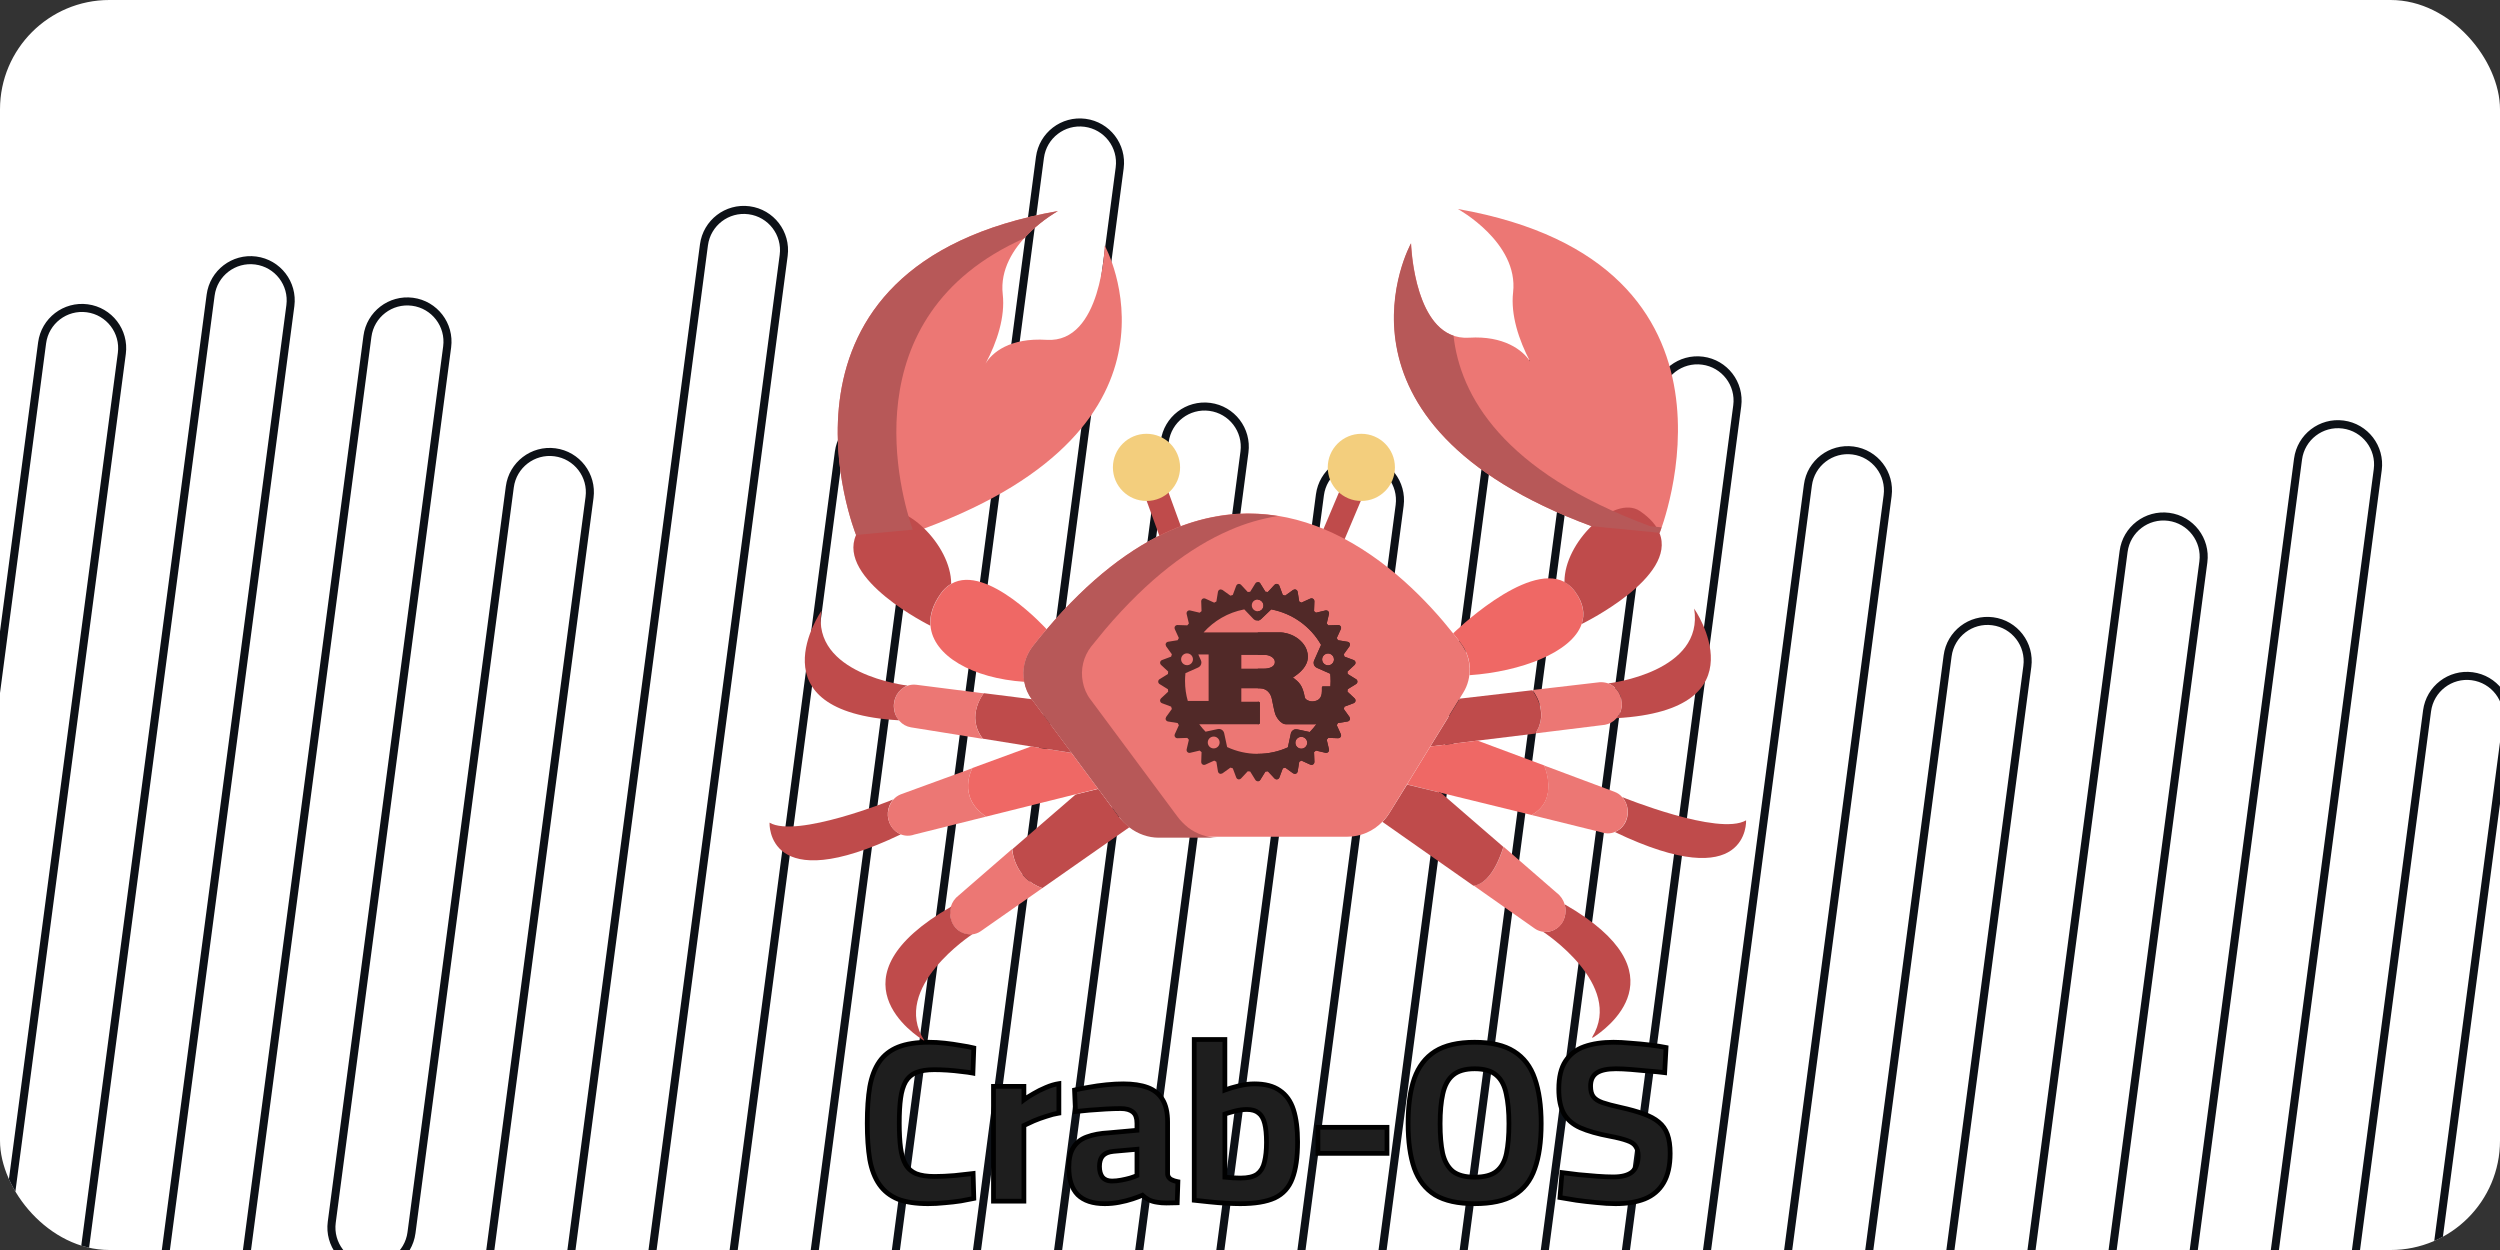 <svg width="1280" height="640" viewBox="0 0 1280 640" fill="none" xmlns="http://www.w3.org/2000/svg">
<rect x="0" y="0" width="1280" height="640" fill="#333333" stroke="none"/>
<g clip-path="url(#clip0_1_2)">
<rect width="1280" height="640" rx="56" fill="white"/>
<path d="M-172.366 386.414L-139.544 137.456C-138.058 126.183 -127.715 118.25 -116.443 119.736V119.736C-105.17 121.222 -97.237 131.565 -98.723 142.838L-131.544 391.796L-166.278 655.259C-167.764 666.531 -159.83 676.874 -148.558 678.36V678.36C-137.285 679.847 -126.942 671.913 -125.456 660.64L-90.722 397.178L-55.989 133.715C-54.502 122.442 -44.16 114.509 -32.887 115.995V115.995C-21.614 117.481 -13.681 127.824 -15.167 139.097L-49.901 402.559L-80.537 634.941C-82.023 646.214 -74.089 656.557 -62.817 658.043V658.043C-51.544 659.529 -41.201 651.596 -39.715 640.323L-9.079 407.941L21.557 175.559C23.044 164.287 33.386 156.353 44.659 157.839V157.839C55.932 159.326 63.865 169.669 62.379 180.941L31.743 413.323L-3.537 680.93C-5.023 692.202 2.91 702.545 14.183 704.032V704.032C25.456 705.518 35.799 697.584 37.285 686.312L72.565 418.705L107.845 151.098C109.331 139.825 119.674 131.892 130.947 133.378V133.378C142.219 134.864 150.153 145.207 148.667 156.479L113.387 424.086L79.472 681.333C77.986 692.606 85.92 702.949 97.192 704.435V704.435C108.465 705.921 118.808 697.987 120.294 686.715L154.208 429.468L188.123 172.222C189.609 160.949 199.952 153.015 211.224 154.502V154.502C222.497 155.988 230.43 166.331 228.944 177.603L195.03 434.85L169.857 625.79C168.371 637.063 176.305 647.406 187.577 648.892V648.892C198.85 650.378 209.193 642.445 210.679 631.172L235.852 440.232L261.025 249.291C262.511 238.019 272.854 230.085 284.126 231.571V231.571C295.399 233.057 303.332 243.4 301.846 254.673L276.674 445.613L233.745 771.238C232.259 782.511 240.192 792.854 251.465 794.34V794.34C262.737 795.826 273.08 787.893 274.567 776.62L317.495 450.995L360.424 125.37C361.91 114.098 372.253 106.164 383.526 107.65V107.65C394.799 109.136 402.732 119.479 401.246 130.752L358.317 456.377L327.954 686.687C326.468 697.959 334.402 708.302 345.674 709.788V709.788C356.947 711.274 367.29 703.341 368.776 692.068L399.139 461.759L429.502 231.449C430.988 220.176 441.331 212.243 452.604 213.729V213.729C463.876 215.215 471.81 225.558 470.324 236.831L439.961 467.14L388.29 859.072C386.804 870.344 394.738 880.687 406.01 882.173V882.173C417.283 883.659 427.626 875.726 429.112 864.453L480.783 472.522L532.453 80.591C533.939 69.318 544.282 61.385 555.555 62.871V62.871C566.827 64.357 574.761 74.7 573.275 85.973L521.604 477.904L487.69 735.15C486.204 746.423 494.138 756.766 505.41 758.252V758.252C516.683 759.738 527.026 751.805 528.512 740.532L562.426 483.286L596.34 226.039C597.826 214.766 608.169 206.833 619.442 208.319V208.319C630.715 209.805 638.648 220.148 637.162 231.421L603.248 488.667L571.519 729.337C570.033 740.61 577.966 750.953 589.239 752.439V752.439C600.512 753.925 610.855 745.992 612.341 734.719L644.07 494.049L675.798 253.379C677.285 242.107 687.628 234.173 698.9 235.659V235.659C710.173 237.145 718.106 247.488 716.62 258.761L684.891 499.431L645.241 800.191C643.754 811.464 651.688 821.807 662.961 823.293V823.293C674.233 824.779 684.576 816.845 686.062 805.573L725.713 504.813L765.364 204.053C766.85 192.78 777.193 184.846 788.466 186.333V186.333C799.738 187.819 807.672 198.162 806.186 209.434L766.535 510.194L725.245 823.387C723.759 834.66 731.693 845.003 742.965 846.489V846.489C754.238 847.975 764.581 840.041 766.067 828.769L807.357 515.576L848.647 202.384C850.133 191.111 860.476 183.178 871.748 184.664V184.664C883.021 186.15 890.954 196.493 889.468 207.765L848.178 520.958L811.533 798.925C810.046 810.198 817.98 820.541 829.253 822.027V822.027C840.525 823.513 850.868 815.58 852.354 804.307L889 526.34L925.646 248.372C927.132 237.1 937.475 229.166 948.748 230.652V230.652C960.021 232.138 967.954 242.482 966.468 253.754L929.822 531.721L903.284 733.022C901.797 744.295 909.731 754.638 921.004 756.124V756.124C932.276 757.61 942.619 749.677 944.105 738.404L970.644 537.103L997.182 335.803C998.668 324.53 1009.01 316.596 1020.28 318.083V318.083C1031.56 319.569 1039.49 329.912 1038 341.184L1011.47 542.485L976.459 808.02C974.973 819.292 982.906 829.635 994.179 831.122V831.122C1005.45 832.608 1015.79 824.674 1017.28 813.402L1052.29 547.867L1087.29 282.332C1088.78 271.059 1099.12 263.126 1110.4 264.612V264.612C1121.67 266.098 1129.6 276.441 1128.12 287.714L1093.11 553.248L1050.45 876.801C1048.97 888.074 1056.9 898.417 1068.17 899.903V899.903C1079.45 901.389 1089.79 893.456 1091.28 882.183L1133.93 558.63L1176.59 235.077C1178.07 223.805 1188.42 215.871 1199.69 217.357V217.357C1210.96 218.843 1218.89 229.186 1217.41 240.459L1174.75 564.012L1147.67 769.457C1146.18 780.729 1154.12 791.072 1165.39 792.559V792.559C1176.66 794.045 1187 786.111 1188.49 774.838L1215.57 569.394L1242.66 363.949C1244.15 352.676 1254.49 344.743 1265.76 346.229V346.229C1277.03 347.715 1284.97 358.058 1283.48 369.331L1256.4 574.775L1204.45 968.779C1202.97 980.051 1210.9 990.394 1222.17 991.88V991.88C1233.45 993.367 1243.79 985.433 1245.27 974.16L1297.22 580.157L1349.16 186.154C1350.65 174.881 1360.99 166.948 1372.26 168.434V168.434C1383.54 169.92 1391.47 180.263 1389.98 191.536L1338.04 585.539L1309.59 801.344C1308.1 812.617 1316.04 822.96 1327.31 824.446V824.446C1338.58 825.932 1348.92 817.998 1350.41 806.726L1378.86 590.921L1407.31 375.116C1408.8 363.843 1419.14 355.909 1430.41 357.396V357.396C1441.69 358.882 1449.62 369.225 1448.13 380.497L1419.68 596.302L1370.74 967.513C1369.26 978.786 1377.19 989.129 1388.46 990.615V990.615C1399.74 992.101 1410.08 984.167 1411.57 972.895L1460.51 601.684" stroke="#0D1117" stroke-width="4.118"/>
<path d="M475.177 616.288C468.933 616.288 463.781 615.507 459.723 613.946C455.742 612.307 452.581 609.81 450.239 606.453C447.898 603.097 446.259 598.843 445.322 593.692C444.464 588.463 444.034 582.257 444.034 575.077C444.034 567.818 444.464 561.613 445.322 556.461C446.259 551.232 447.898 546.939 450.239 543.583C452.581 540.227 455.781 537.729 459.84 536.09C463.976 534.451 469.245 533.631 475.645 533.631C478.221 533.631 480.914 533.788 483.723 534.1C486.533 534.412 489.226 534.802 491.802 535.271C494.455 535.661 496.719 536.09 498.592 536.558L498.124 549.437C496.563 549.125 494.612 548.851 492.27 548.617C489.929 548.305 487.548 548.071 485.128 547.915C482.709 547.759 480.445 547.681 478.338 547.681C474.591 547.681 471.547 548.149 469.206 549.086C466.864 550.022 465.03 551.583 463.703 553.769C462.454 555.954 461.596 558.803 461.128 562.315C460.659 565.75 460.425 570.003 460.425 575.077C460.425 580.072 460.659 584.326 461.128 587.838C461.596 591.272 462.454 594.082 463.703 596.268C464.952 598.375 466.747 599.936 469.089 600.951C471.508 601.887 474.63 602.356 478.455 602.356C481.577 602.356 485.011 602.2 488.758 601.887C492.582 601.497 495.743 601.146 498.241 600.834L498.592 613.595C496.719 613.985 494.495 614.415 491.919 614.883C489.343 615.273 486.611 615.585 483.723 615.82C480.836 616.132 477.987 616.288 475.177 616.288ZM508.665 615V556.227H524.237V563.135C525.564 562.12 527.203 561.067 529.154 559.974C531.105 558.803 533.213 557.749 535.476 556.813C537.818 555.798 540.042 555.135 542.149 554.822V569.925C540.12 570.238 537.974 570.784 535.71 571.564C533.447 572.267 531.3 573.047 529.271 573.906C527.32 574.765 525.642 575.545 524.237 576.247V615H508.665ZM565.62 616.288C559.532 616.288 554.927 614.766 551.805 611.722C548.761 608.6 547.239 603.917 547.239 597.673C547.239 593.302 548.019 589.906 549.58 587.487C551.141 584.989 553.444 583.194 556.488 582.101C559.61 580.931 563.395 580.228 567.844 579.994L582.128 578.706V575.194C582.128 572.384 581.425 570.433 580.02 569.34C578.615 568.169 576.547 567.584 573.815 567.584C571.63 567.584 569.093 567.662 566.205 567.818C563.395 567.974 560.585 568.169 557.776 568.403C555.044 568.637 552.663 568.872 550.634 569.106L550.166 558.101C552.195 557.632 554.614 557.164 557.424 556.696C560.312 556.149 563.317 555.72 566.439 555.408C569.561 555.096 572.449 554.939 575.103 554.939C580.098 554.939 584.274 555.564 587.63 556.813C590.986 558.062 593.523 560.13 595.24 563.018C596.957 565.828 597.816 569.652 597.816 574.491V601.302C597.972 602.395 598.557 603.253 599.572 603.878C600.587 604.424 601.758 604.814 603.084 605.048L602.733 615.82C600.86 615.898 599.026 615.937 597.231 615.937C595.435 615.937 593.913 615.82 592.665 615.585C590.869 615.351 589.308 614.883 587.981 614.18C586.733 613.478 585.718 612.737 584.937 611.956C583.689 612.502 582.011 613.127 579.903 613.829C577.796 614.532 575.493 615.117 572.996 615.585C570.576 616.054 568.117 616.288 565.62 616.288ZM569.366 604.697C570.849 604.697 572.41 604.541 574.049 604.229C575.688 603.917 577.21 603.565 578.615 603.175C580.098 602.707 581.269 602.278 582.128 601.887V588.424L570.186 589.477C567.61 589.711 565.737 590.492 564.566 591.819C563.473 593.068 562.927 594.863 562.927 597.204C562.927 599.546 563.434 601.38 564.449 602.707C565.542 604.034 567.181 604.697 569.366 604.697ZM634.981 616.288C633.029 616.288 630.649 616.21 627.839 616.054C625.029 615.898 622.141 615.663 619.175 615.351C616.287 615.039 613.712 614.766 611.448 614.532V532.227H627.136V558.101C628.932 557.398 631.273 556.696 634.161 555.993C637.049 555.291 639.742 554.939 642.239 554.939C647.703 554.939 652.035 556.071 655.235 558.335C658.513 560.52 660.855 563.798 662.26 568.169C663.664 572.54 664.367 578.043 664.367 584.677C664.367 592.482 663.469 598.726 661.674 603.409C659.957 608.014 656.952 611.332 652.659 613.361C648.366 615.312 642.473 616.288 634.981 616.288ZM635.098 603.175C638.922 603.175 641.771 602.512 643.644 601.185C645.517 599.78 646.766 597.712 647.391 594.98C648.093 592.248 648.444 588.892 648.444 584.911C648.444 580.853 648.132 577.613 647.508 575.194C646.883 572.696 645.83 570.901 644.347 569.808C642.942 568.637 640.951 568.052 638.376 568.052C636.425 568.052 634.395 568.325 632.288 568.872C630.18 569.418 628.463 569.925 627.136 570.394V602.707C628.307 602.785 629.673 602.902 631.234 603.058C632.795 603.136 634.083 603.175 635.098 603.175ZM674.783 590.531V577.184H710.14V590.531H674.783ZM755.013 616.288C746.505 616.288 739.754 614.805 734.759 611.839C729.841 608.795 726.29 604.229 724.105 598.141C721.997 592.053 720.943 584.443 720.943 575.311C720.943 566.101 721.997 558.413 724.105 552.247C726.29 546.081 729.841 541.437 734.759 538.315C739.754 535.192 746.505 533.631 755.013 533.631C763.52 533.631 770.233 535.192 775.15 538.315C780.145 541.437 783.697 546.081 785.804 552.247C787.99 558.413 789.082 566.101 789.082 575.311C789.082 584.599 787.99 592.287 785.804 598.375C783.697 604.463 780.145 608.99 775.15 611.956C770.233 614.844 763.52 616.288 755.013 616.288ZM755.013 602.707C759.93 602.707 763.638 601.731 766.135 599.78C768.711 597.751 770.428 594.707 771.287 590.648C772.145 586.511 772.574 581.399 772.574 575.311C772.574 569.223 772.106 564.111 771.17 559.974C770.311 555.759 768.633 552.598 766.135 550.491C763.638 548.305 759.93 547.212 755.013 547.212C750.174 547.212 746.466 548.305 743.891 550.491C741.393 552.598 739.676 555.759 738.739 559.974C737.803 564.111 737.334 569.223 737.334 575.311C737.334 581.321 737.764 586.355 738.622 590.414C739.559 594.472 741.276 597.556 743.773 599.663C746.349 601.692 750.096 602.707 755.013 602.707ZM827.14 616.288C824.174 616.288 820.935 616.093 817.422 615.702C813.91 615.39 810.476 615 807.119 614.532C803.841 613.985 801.031 613.517 798.69 613.127L799.744 600.365C802.163 600.678 804.973 601.029 808.173 601.419C811.373 601.731 814.534 602.004 817.656 602.239C820.857 602.473 823.627 602.59 825.969 602.59C830.418 602.59 833.657 601.731 835.686 600.014C837.716 598.219 838.73 595.448 838.73 591.702C838.73 589.672 838.301 588.072 837.442 586.902C836.662 585.653 835.218 584.677 833.111 583.975C831.003 583.194 828.076 582.453 824.33 581.75C818.086 580.579 813.012 579.135 809.11 577.418C805.285 575.701 802.475 573.282 800.68 570.159C798.963 567.037 798.105 562.862 798.105 557.632C798.105 551.544 799.236 546.783 801.5 543.349C803.763 539.837 807.002 537.339 811.217 535.856C815.432 534.373 820.388 533.631 826.086 533.631C828.662 533.631 831.589 533.788 834.867 534.1C838.223 534.334 841.501 534.646 844.701 535.036C847.979 535.427 850.75 535.856 853.014 536.324L852.311 549.203C849.97 548.89 847.238 548.617 844.116 548.383C841.072 548.071 838.028 547.798 834.984 547.564C832.018 547.329 829.481 547.212 827.374 547.212C822.925 547.212 819.647 547.915 817.539 549.32C815.432 550.725 814.378 552.988 814.378 556.11C814.378 558.452 814.847 560.247 815.783 561.496C816.72 562.745 818.281 563.759 820.466 564.54C822.73 565.32 825.813 566.14 829.715 566.998C834.32 568.013 838.223 569.106 841.423 570.277C844.701 571.447 847.316 572.852 849.267 574.491C851.297 576.13 852.78 578.238 853.716 580.814C854.653 583.389 855.121 586.628 855.121 590.531C855.121 596.775 853.989 601.809 851.726 605.634C849.54 609.38 846.34 612.112 842.126 613.829C837.989 615.468 832.994 616.288 827.14 616.288Z" fill="#1E1E1E"/>
<path d="M459.723 613.946L459.26 615.071L459.273 615.076L459.286 615.081L459.723 613.946ZM450.239 606.453L451.237 605.757L451.237 605.757L450.239 606.453ZM445.322 593.692L444.122 593.889L444.124 593.899L444.126 593.91L445.322 593.692ZM445.322 556.461L444.125 556.247L444.124 556.254L444.122 556.262L445.322 556.461ZM450.239 543.583L451.237 544.279L451.237 544.279L450.239 543.583ZM459.84 536.09L459.392 534.959L459.384 534.962L459.84 536.09ZM483.723 534.1L483.858 532.891L483.858 532.891L483.723 534.1ZM491.802 535.271L491.584 536.467L491.604 536.471L491.625 536.474L491.802 535.271ZM498.592 536.558L499.808 536.603L499.843 535.618L498.887 535.378L498.592 536.558ZM498.124 549.437L497.885 550.629L499.287 550.91L499.339 549.481L498.124 549.437ZM492.27 548.617L492.109 549.823L492.129 549.826L492.149 549.827L492.27 548.617ZM485.128 547.915L485.05 549.129L485.05 549.129L485.128 547.915ZM463.703 553.769L462.664 553.138L462.655 553.151L462.647 553.165L463.703 553.769ZM461.128 562.315L462.333 562.48L462.333 562.476L461.128 562.315ZM461.128 587.838L459.922 587.999L459.922 588.002L461.128 587.838ZM463.703 596.268L462.647 596.871L462.652 596.879L462.657 596.888L463.703 596.268ZM469.089 600.951L468.605 602.067L468.627 602.076L468.65 602.085L469.089 600.951ZM488.758 601.887L488.859 603.099L488.87 603.098L488.881 603.097L488.758 601.887ZM498.241 600.834L499.457 600.8L499.42 599.461L498.09 599.627L498.241 600.834ZM498.592 613.595L498.84 614.786L499.836 614.578L499.808 613.562L498.592 613.595ZM491.919 614.883L492.101 616.085L492.119 616.083L492.136 616.08L491.919 614.883ZM483.723 615.82L483.625 614.607L483.609 614.609L483.593 614.61L483.723 615.82ZM475.177 615.072C469.022 615.072 464.032 614.301 460.159 612.811L459.286 615.081C463.531 616.714 468.843 617.504 475.177 617.504V615.072ZM460.186 612.822C456.409 611.267 453.438 608.912 451.237 605.757L449.242 607.149C451.724 610.707 455.075 613.348 459.26 615.071L460.186 612.822ZM451.237 605.757C449.019 602.579 447.433 598.5 446.519 593.474L444.126 593.91C445.085 599.187 446.777 603.616 449.242 607.149L451.237 605.757ZM446.522 593.495C445.677 588.349 445.251 582.213 445.251 575.077H442.818C442.818 582.302 443.25 588.576 444.122 593.889L446.522 593.495ZM445.251 575.077C445.251 567.861 445.678 561.727 446.522 556.661L444.122 556.262C443.25 561.499 442.818 567.775 442.818 575.077H445.251ZM446.519 556.676C447.434 551.57 449.021 547.455 451.237 544.279L449.242 542.887C446.775 546.424 445.084 550.894 444.125 556.247L446.519 556.676ZM451.237 544.279C453.434 541.13 456.439 538.775 460.295 537.218L459.384 534.962C455.123 536.683 451.728 539.324 449.242 542.887L451.237 544.279ZM460.288 537.221C464.234 535.657 469.337 534.848 475.645 534.848V532.415C469.153 532.415 463.719 533.245 459.392 534.959L460.288 537.221ZM475.645 534.848C478.172 534.848 480.82 535.001 483.589 535.309L483.858 532.891C481.008 532.574 478.27 532.415 475.645 532.415V534.848ZM483.589 535.309C486.373 535.618 489.038 536.004 491.584 536.467L492.019 534.074C489.414 533.6 486.693 533.206 483.858 532.891L483.589 535.309ZM491.625 536.474C494.253 536.86 496.475 537.283 498.297 537.738L498.887 535.378C496.963 534.898 494.658 534.461 491.979 534.067L491.625 536.474ZM497.377 536.514L496.908 549.393L499.339 549.481L499.808 536.603L497.377 536.514ZM498.362 548.244C496.749 547.922 494.755 547.644 492.391 547.407L492.149 549.827C494.468 550.059 496.377 550.328 497.885 550.629L498.362 548.244ZM492.431 547.412C490.061 547.096 487.653 546.859 485.207 546.701L485.05 549.129C487.443 549.283 489.796 549.514 492.109 549.823L492.431 547.412ZM485.207 546.701C482.765 546.544 480.475 546.464 478.338 546.464V548.897C480.416 548.897 482.653 548.974 485.05 549.129L485.207 546.701ZM478.338 546.464C474.505 546.464 471.291 546.942 468.754 547.956L469.658 550.215C471.803 549.357 474.678 548.897 478.338 548.897V546.464ZM468.754 547.956C466.164 548.992 464.125 550.73 462.664 553.138L464.743 554.4C465.935 552.436 467.564 551.052 469.658 550.215L468.754 547.956ZM462.647 553.165C461.296 555.531 460.403 558.545 459.922 562.155L462.333 562.476C462.788 559.061 463.613 556.378 464.759 554.372L462.647 553.165ZM459.922 562.151C459.444 565.658 459.209 569.971 459.209 575.077H461.641C461.641 570.036 461.874 565.841 462.333 562.48L459.922 562.151ZM459.209 575.077C459.209 580.106 459.444 584.417 459.922 587.999L462.333 587.677C461.874 584.235 461.641 580.038 461.641 575.077H459.209ZM459.922 588.002C460.404 591.537 461.298 594.51 462.647 596.871L464.759 595.664C463.611 593.655 462.787 591.008 462.333 587.674L459.922 588.002ZM462.657 596.888C464.042 599.225 466.039 600.955 468.605 602.067L469.572 599.835C467.455 598.917 465.862 597.525 464.75 595.648L462.657 596.888ZM468.65 602.085C471.259 603.095 474.545 603.572 478.455 603.572V601.139C474.716 601.139 471.758 600.68 469.528 599.817L468.65 602.085ZM478.455 603.572C481.617 603.572 485.085 603.414 488.859 603.099L488.657 600.675C484.937 600.985 481.537 601.139 478.455 601.139V603.572ZM488.881 603.097C492.711 602.707 495.882 602.354 498.392 602.041L498.09 599.627C495.605 599.937 492.454 600.288 488.634 600.677L488.881 603.097ZM497.025 600.867L497.376 613.629L499.808 613.562L499.457 600.8L497.025 600.867ZM498.344 612.404C496.484 612.792 494.27 613.219 491.701 613.686L492.136 616.08C494.719 615.61 496.954 615.179 498.84 614.786L498.344 612.404ZM491.737 613.68C489.192 614.066 486.488 614.375 483.625 614.607L483.822 617.032C486.735 616.796 489.495 616.48 492.101 616.085L491.737 613.68ZM483.593 614.61C480.747 614.918 477.942 615.072 475.177 615.072V617.504C478.032 617.504 480.924 617.345 483.854 617.029L483.593 614.61ZM508.665 615H507.449V616.216H508.665V615ZM508.665 556.227V555.011H507.449V556.227H508.665ZM524.237 556.227H525.453V555.011H524.237V556.227ZM524.237 563.135H523.02V565.596L524.975 564.101L524.237 563.135ZM529.154 559.974L529.748 561.035L529.764 561.026L529.78 561.017L529.154 559.974ZM535.476 556.813L535.941 557.937L535.95 557.933L535.96 557.929L535.476 556.813ZM542.149 554.822H543.366V553.413L541.971 553.619L542.149 554.822ZM542.149 569.925L542.334 571.127L543.366 570.969V569.925H542.149ZM535.71 571.564L536.071 572.726L536.089 572.72L536.107 572.714L535.71 571.564ZM529.271 573.906L528.797 572.786L528.789 572.789L528.781 572.793L529.271 573.906ZM524.237 576.247L523.693 575.16L523.02 575.496V576.247H524.237ZM524.237 615V616.216H525.453V615H524.237ZM509.882 615V556.227H507.449V615H509.882ZM508.665 557.444H524.237V555.011H508.665V557.444ZM523.02 556.227V563.135H525.453V556.227H523.02ZM524.975 564.101C526.244 563.131 527.832 562.108 529.748 561.035L528.56 558.913C526.574 560.025 524.883 561.11 523.498 562.169L524.975 564.101ZM529.78 561.017C531.676 559.879 533.729 558.852 535.941 557.937L535.011 555.689C532.696 556.647 530.535 557.727 528.528 558.931L529.78 561.017ZM535.96 557.929C538.222 556.948 540.344 556.319 542.328 556.025L541.971 553.619C539.74 553.95 537.413 554.648 534.992 555.697L535.96 557.929ZM540.933 554.822V569.925H543.366V554.822H540.933ZM541.965 568.723C539.853 569.048 537.635 569.614 535.314 570.415L536.107 572.714C538.312 571.954 540.388 571.427 542.334 571.127L541.965 568.723ZM535.35 570.403C533.051 571.116 530.866 571.91 528.797 572.786L529.745 575.026C531.734 574.184 533.843 573.417 536.071 572.726L535.35 570.403ZM528.781 572.793C526.818 573.657 525.12 574.446 523.693 575.16L524.781 577.335C526.163 576.644 527.822 575.872 529.761 575.019L528.781 572.793ZM523.02 576.247V615H525.453V576.247H523.02ZM524.237 613.784H508.665V616.216H524.237V613.784ZM551.805 611.722L550.934 612.571L550.945 612.582L550.956 612.593L551.805 611.722ZM549.58 587.487L550.602 588.146L550.607 588.139L550.612 588.131L549.58 587.487ZM556.488 582.101L556.899 583.246L556.907 583.243L556.915 583.24L556.488 582.101ZM567.844 579.994L567.908 581.208L567.931 581.207L567.953 581.205L567.844 579.994ZM582.128 578.706L582.237 579.917L583.344 579.818V578.706H582.128ZM580.02 569.34L579.242 570.274L579.257 570.287L579.274 570.3L580.02 569.34ZM566.205 567.818L566.139 566.604L566.138 566.604L566.205 567.818ZM557.776 568.403L557.675 567.191L557.672 567.192L557.776 568.403ZM550.634 569.106L549.419 569.158L549.474 570.464L550.773 570.314L550.634 569.106ZM550.166 558.101L549.892 556.915L548.907 557.143L548.95 558.152L550.166 558.101ZM557.424 556.696L557.624 557.895L557.637 557.893L557.65 557.891L557.424 556.696ZM566.439 555.408L566.318 554.198L566.318 554.198L566.439 555.408ZM587.63 556.813L587.206 557.953L587.206 557.953L587.63 556.813ZM595.24 563.018L594.195 563.639L594.199 563.646L594.202 563.652L595.24 563.018ZM597.816 601.302H596.6V601.388L596.612 601.474L597.816 601.302ZM599.572 603.878L598.935 604.913L598.965 604.932L598.995 604.949L599.572 603.878ZM603.084 605.048L604.3 605.088L604.334 604.034L603.296 603.851L603.084 605.048ZM602.733 615.82L602.784 617.035L603.912 616.988L603.949 615.859L602.733 615.82ZM592.665 615.585L592.889 614.39L592.855 614.384L592.822 614.379L592.665 615.585ZM587.981 614.18L587.385 615.24L587.399 615.248L587.412 615.255L587.981 614.18ZM584.937 611.956L585.797 611.096L585.21 610.509L584.45 610.842L584.937 611.956ZM579.903 613.829L580.288 614.983L580.288 614.983L579.903 613.829ZM572.996 615.585L572.771 614.39L572.764 614.391L572.996 615.585ZM574.049 604.229L573.822 603.034L573.822 603.034L574.049 604.229ZM578.615 603.175L578.941 604.347L578.961 604.341L578.982 604.335L578.615 603.175ZM582.128 601.887L582.631 602.995L583.344 602.671V601.887H582.128ZM582.128 588.424H583.344V587.095L582.021 587.212L582.128 588.424ZM570.186 589.477L570.079 588.266L570.076 588.266L570.186 589.477ZM564.566 591.819L563.654 591.014L563.651 591.018L564.566 591.819ZM564.449 602.707L563.483 603.446L563.496 603.463L563.51 603.48L564.449 602.707ZM565.62 615.072C559.722 615.072 555.471 613.598 552.654 610.851L550.956 612.593C554.382 615.933 559.342 617.504 565.62 617.504V615.072ZM552.675 610.873C549.933 608.06 548.455 603.737 548.455 597.673H546.022C546.022 604.097 547.588 609.139 550.934 612.571L552.675 610.873ZM548.455 597.673C548.455 593.423 549.218 590.292 550.602 588.146L548.558 586.828C546.821 589.521 546.022 593.181 546.022 597.673H548.455ZM550.612 588.131C552.013 585.889 554.085 584.256 556.899 583.246L556.077 580.957C552.802 582.132 550.269 584.09 548.549 586.842L550.612 588.131ZM556.915 583.24C559.889 582.125 563.544 581.438 567.908 581.208L567.78 578.779C563.246 579.018 559.331 579.736 556.061 580.963L556.915 583.24ZM567.953 581.205L582.237 579.917L582.018 577.495L567.735 578.783L567.953 581.205ZM583.344 578.706V575.194H580.911V578.706H583.344ZM583.344 575.194C583.344 572.228 582.606 569.81 580.767 568.38L579.274 570.3C580.244 571.055 580.911 572.54 580.911 575.194H583.344ZM580.799 568.406C579.09 566.982 576.696 566.368 573.815 566.368V568.8C576.398 568.8 578.141 569.357 579.242 570.274L580.799 568.406ZM573.815 566.368C571.602 566.368 569.043 566.447 566.139 566.604L566.271 569.032C569.143 568.877 571.657 568.8 573.815 568.8V566.368ZM566.138 566.604C563.317 566.76 560.496 566.956 557.675 567.191L557.877 569.615C560.675 569.382 563.474 569.188 566.273 569.032L566.138 566.604ZM557.672 567.192C554.932 567.426 552.539 567.662 550.494 567.898L550.773 570.314C552.788 570.082 555.156 569.849 557.879 569.615L557.672 567.192ZM551.849 569.054L551.381 558.049L548.95 558.152L549.419 569.158L551.849 569.054ZM550.439 559.286C552.437 558.825 554.831 558.361 557.624 557.895L557.224 555.496C554.398 555.967 551.953 556.44 549.892 556.915L550.439 559.286ZM557.65 557.891C560.501 557.351 563.471 556.927 566.56 556.618L566.318 554.198C563.163 554.513 560.123 554.947 557.198 555.501L557.65 557.891ZM566.56 556.618C569.649 556.309 572.496 556.156 575.103 556.156V553.723C572.402 553.723 569.474 553.882 566.318 554.198L566.56 556.618ZM575.103 556.156C580.006 556.156 584.028 556.77 587.206 557.953L588.054 555.673C584.52 554.358 580.19 553.723 575.103 553.723V556.156ZM587.206 557.953C590.321 559.111 592.629 561.006 594.195 563.639L596.286 562.396C594.417 559.253 591.652 557.012 588.054 555.673L587.206 557.953ZM594.202 563.652C595.76 566.201 596.6 569.777 596.6 574.491H599.032C599.032 569.527 598.154 565.454 596.278 562.384L594.202 563.652ZM596.6 574.491V601.302H599.032V574.491H596.6ZM596.612 601.474C596.824 602.956 597.64 604.117 598.935 604.913L600.209 602.842C599.475 602.39 599.12 601.834 599.02 601.13L596.612 601.474ZM598.995 604.949C600.142 605.566 601.44 605.993 602.873 606.246L603.296 603.851C602.076 603.635 601.032 603.282 600.149 602.807L598.995 604.949ZM601.869 605.009L601.518 615.78L603.949 615.859L604.3 605.088L601.869 605.009ZM602.683 614.604C600.825 614.682 599.008 614.72 597.231 614.72V617.153C599.043 617.153 600.894 617.113 602.784 617.035L602.683 614.604ZM597.231 614.72C595.482 614.72 594.04 614.606 592.889 614.39L592.44 616.781C593.786 617.033 595.388 617.153 597.231 617.153V614.72ZM592.822 614.379C591.142 614.16 589.726 613.728 588.551 613.106L587.412 615.255C588.891 616.038 590.597 616.542 592.507 616.791L592.822 614.379ZM588.578 613.12C587.398 612.457 586.48 611.779 585.797 611.096L584.077 612.816C584.956 613.694 586.067 614.499 587.385 615.24L588.578 613.12ZM584.45 610.842C583.249 611.367 581.61 611.978 579.519 612.675L580.288 614.983C582.411 614.275 584.128 613.638 585.425 613.07L584.45 610.842ZM579.519 612.675C577.47 613.358 575.222 613.93 572.771 614.39L573.22 616.781C575.764 616.304 578.121 615.705 580.288 614.983L579.519 612.675ZM572.764 614.391C570.422 614.845 568.041 615.072 565.62 615.072V617.504C568.194 617.504 570.73 617.263 573.227 616.779L572.764 614.391ZM569.366 605.913C570.934 605.913 572.572 605.748 574.277 605.424L573.822 603.034C572.248 603.334 570.764 603.481 569.366 603.481V605.913ZM574.277 605.424C575.944 605.106 577.499 604.747 578.941 604.347L578.29 602.003C576.921 602.383 575.432 602.727 573.822 603.034L574.277 605.424ZM578.982 604.335C580.485 603.86 581.709 603.414 582.631 602.995L581.624 600.78C580.83 601.141 579.711 601.554 578.249 602.015L578.982 604.335ZM583.344 601.887V588.424H580.911V601.887H583.344ZM582.021 587.212L570.079 588.266L570.293 590.689L582.234 589.635L582.021 587.212ZM570.076 588.266C567.332 588.515 565.108 589.366 563.654 591.014L565.478 592.623C566.365 591.618 567.888 590.907 570.296 590.688L570.076 588.266ZM563.651 591.018C562.297 592.565 561.711 594.688 561.711 597.204H564.143C564.143 595.037 564.649 593.57 565.481 592.62L563.651 591.018ZM561.711 597.204C561.711 599.708 562.252 601.836 563.483 603.446L565.415 601.968C564.617 600.924 564.143 599.384 564.143 597.204H561.711ZM563.51 603.48C564.894 605.161 566.924 605.913 569.366 605.913V603.481C567.437 603.481 566.189 602.907 565.388 601.934L563.51 603.48ZM619.175 615.351L619.044 616.56L619.048 616.561L619.175 615.351ZM611.448 614.532H610.232V615.629L611.323 615.741L611.448 614.532ZM611.448 532.227V531.01H610.232V532.227H611.448ZM627.136 532.227H628.353V531.01H627.136V532.227ZM627.136 558.101H625.92V559.882L627.58 559.233L627.136 558.101ZM634.161 555.993L634.448 557.175L634.448 557.175L634.161 555.993ZM655.235 558.335L654.533 559.328L654.546 559.337L654.56 559.347L655.235 558.335ZM662.26 568.169L661.102 568.541L661.102 568.541L662.26 568.169ZM661.674 603.409L660.538 602.974L660.535 602.984L661.674 603.409ZM652.659 613.361L653.162 614.468L653.171 614.464L653.179 614.46L652.659 613.361ZM643.644 601.185L644.347 602.177L644.361 602.168L644.374 602.158L643.644 601.185ZM647.391 594.98L646.213 594.677L646.209 594.693L646.205 594.709L647.391 594.98ZM647.508 575.194L646.328 575.489L646.33 575.498L647.508 575.194ZM644.347 569.808L643.568 570.743L643.596 570.766L643.625 570.787L644.347 569.808ZM627.136 570.394L626.732 569.247L625.92 569.533V570.394H627.136ZM627.136 602.707H625.92V603.845L627.055 603.92L627.136 602.707ZM631.234 603.058L631.113 604.268L631.143 604.271L631.173 604.273L631.234 603.058ZM634.981 615.072C633.059 615.072 630.703 614.995 627.906 614.839L627.771 617.268C630.595 617.425 632.999 617.504 634.981 617.504V615.072ZM627.906 614.839C625.118 614.684 622.25 614.452 619.302 614.142L619.048 616.561C622.033 616.875 624.94 617.111 627.771 617.268L627.906 614.839ZM619.306 614.142C616.417 613.83 613.839 613.556 611.573 613.322L611.323 615.741C613.584 615.975 616.158 616.248 619.044 616.56L619.306 614.142ZM612.664 614.532V532.227H610.232V614.532H612.664ZM611.448 533.443H627.136V531.01H611.448V533.443ZM625.92 532.227V558.101H628.353V532.227H625.92ZM627.58 559.233C629.305 558.558 631.588 557.871 634.448 557.175L633.874 554.811C630.958 555.521 628.559 556.238 626.693 556.968L627.58 559.233ZM634.448 557.175C637.259 556.491 639.855 556.156 642.239 556.156V553.723C639.629 553.723 636.838 554.09 633.874 554.811L634.448 557.175ZM642.239 556.156C647.548 556.156 651.604 557.257 654.533 559.328L655.937 557.342C652.465 554.886 647.858 553.723 642.239 553.723V556.156ZM654.56 559.347C657.573 561.355 659.766 564.387 661.102 568.541L663.417 567.797C661.943 563.21 659.453 559.685 655.91 557.323L654.56 559.347ZM661.102 568.541C662.455 572.751 663.151 578.118 663.151 584.677H665.583C665.583 577.967 664.874 572.329 663.417 567.797L661.102 568.541ZM663.151 584.677C663.151 592.407 662.259 598.485 660.538 602.974L662.81 603.845C664.679 598.967 665.583 592.557 665.583 584.677H663.151ZM660.535 602.984C658.924 607.304 656.135 610.373 652.139 612.261L653.179 614.46C657.769 612.29 660.99 608.725 662.814 603.834L660.535 602.984ZM652.156 612.254C648.087 614.103 642.391 615.072 634.981 615.072V617.504C642.556 617.504 648.646 616.521 653.162 614.468L652.156 612.254ZM635.098 604.391C639.022 604.391 642.172 603.718 644.347 602.177L642.941 600.192C641.37 601.306 638.822 601.959 635.098 601.959V604.391ZM644.374 602.158C646.521 600.548 647.901 598.205 648.576 595.251L646.205 594.709C645.632 597.218 644.514 599.012 642.915 600.212L644.374 602.158ZM648.569 595.283C649.305 592.421 649.661 588.956 649.661 584.911H647.228C647.228 588.828 646.882 592.075 646.213 594.677L648.569 595.283ZM649.661 584.911C649.661 580.805 649.346 577.451 648.685 574.89L646.33 575.498C646.918 577.776 647.228 580.9 647.228 584.911H649.661ZM648.688 574.899C648.022 572.235 646.855 570.146 645.068 568.829L643.625 570.787C644.805 571.656 645.745 573.158 646.328 575.489L648.688 574.899ZM645.125 568.874C643.428 567.459 641.121 566.836 638.376 566.836V569.268C640.782 569.268 642.456 569.816 643.568 570.743L645.125 568.874ZM638.376 566.836C636.31 566.836 634.178 567.125 631.983 567.694L632.593 570.049C634.612 569.525 636.539 569.268 638.376 569.268V566.836ZM631.983 567.694C629.858 568.245 628.104 568.762 626.732 569.247L627.541 571.541C628.823 571.088 630.503 570.591 632.593 570.049L631.983 567.694ZM625.92 570.394V602.707H628.353V570.394H625.92ZM627.055 603.92C628.209 603.997 629.561 604.113 631.113 604.268L631.355 601.848C629.785 601.691 628.405 601.573 627.217 601.493L627.055 603.92ZM631.173 604.273C632.745 604.351 634.055 604.391 635.098 604.391V601.959C634.111 601.959 632.845 601.921 631.295 601.843L631.173 604.273ZM674.783 590.531H673.567V591.747H674.783V590.531ZM674.783 577.184V575.968H673.567V577.184H674.783ZM710.14 577.184H711.357V575.968H710.14V577.184ZM710.14 590.531V591.747H711.357V590.531H710.14ZM675.999 590.531V577.184H673.567V590.531H675.999ZM674.783 578.4H710.14V575.968H674.783V578.4ZM708.924 577.184V590.531H711.357V577.184H708.924ZM710.14 589.315H674.783V591.747H710.14V589.315ZM734.759 611.839L734.118 612.873L734.128 612.879L734.138 612.885L734.759 611.839ZM724.105 598.141L722.955 598.539L722.96 598.552L724.105 598.141ZM724.105 552.247L722.958 551.84L722.954 551.853L724.105 552.247ZM734.759 538.315L734.114 537.283L734.107 537.288L734.759 538.315ZM775.15 538.315L774.498 539.341L774.506 539.346L775.15 538.315ZM785.804 552.247L784.653 552.64L784.658 552.653L785.804 552.247ZM785.804 598.375L784.659 597.964L784.655 597.977L785.804 598.375ZM775.15 611.956L775.766 613.005L775.771 613.002L775.15 611.956ZM766.135 599.78L766.884 600.738L766.888 600.735L766.135 599.78ZM771.287 590.648L772.476 590.9L772.477 590.895L771.287 590.648ZM771.17 559.974L769.978 560.217L769.98 560.229L769.983 560.242L771.17 559.974ZM766.135 550.491L765.334 551.406L765.343 551.413L765.351 551.42L766.135 550.491ZM743.891 550.491L744.675 551.42L744.677 551.418L743.891 550.491ZM738.739 559.974L739.925 560.242L739.926 560.238L738.739 559.974ZM738.622 590.414L737.432 590.666L737.435 590.676L737.437 590.687L738.622 590.414ZM743.773 599.663L742.989 600.592L743.005 600.606L743.021 600.618L743.773 599.663ZM755.013 615.072C746.629 615.072 740.119 613.607 735.379 610.793L734.138 612.885C739.388 616.002 746.382 617.504 755.013 617.504V615.072ZM735.399 610.805C730.743 607.923 727.353 603.592 725.249 597.73L722.96 598.552C725.227 604.866 728.94 609.667 734.118 612.873L735.399 610.805ZM725.254 597.743C723.205 591.824 722.16 584.359 722.16 575.311H719.727C719.727 584.526 720.789 592.282 722.955 598.539L725.254 597.743ZM722.16 575.311C722.16 566.184 723.205 558.639 725.255 552.64L722.954 551.853C720.789 558.187 719.727 566.018 719.727 575.311H722.16ZM725.251 552.653C727.357 546.71 730.751 542.3 735.41 539.341L734.107 537.288C728.932 540.573 725.223 545.451 722.958 551.84L725.251 552.653ZM735.403 539.346C740.137 536.387 746.637 534.848 755.013 534.848V532.415C746.373 532.415 739.37 533.998 734.114 537.283L735.403 539.346ZM755.013 534.848C763.39 534.848 769.846 536.388 774.498 539.341L775.802 537.288C770.62 533.997 763.651 532.415 755.013 532.415V534.848ZM774.506 539.346C779.238 542.304 782.626 546.709 784.653 552.64L786.955 551.853C784.767 545.453 781.053 540.569 775.795 537.283L774.506 539.346ZM784.658 552.653C786.782 558.647 787.866 566.187 787.866 575.311H790.299C790.299 566.014 789.197 558.178 786.95 551.84L784.658 552.653ZM787.866 575.311C787.866 584.515 786.782 592.052 784.659 597.964L786.949 598.786C789.197 592.522 790.299 584.683 790.299 575.311H787.866ZM784.655 597.977C782.631 603.825 779.25 608.107 774.529 610.91L775.771 613.002C781.041 609.873 784.763 605.101 786.953 598.773L784.655 597.977ZM774.534 610.907C769.874 613.644 763.403 615.072 755.013 615.072V617.504C763.638 617.504 770.592 616.043 775.766 613.005L774.534 610.907ZM755.013 603.923C760.06 603.923 764.083 602.927 766.884 600.738L765.386 598.822C763.192 600.536 759.8 601.491 755.013 601.491V603.923ZM766.888 600.735C769.741 598.487 771.575 595.161 772.476 590.9L770.097 590.396C769.281 594.252 767.681 597.014 765.383 598.825L766.888 600.735ZM772.477 590.895C773.358 586.65 773.791 581.449 773.791 575.311H771.358C771.358 581.349 770.932 586.372 770.096 590.401L772.477 590.895ZM773.791 575.311C773.791 569.168 773.319 563.959 772.356 559.705L769.983 560.242C770.893 564.262 771.358 569.278 771.358 575.311H773.791ZM772.361 559.731C771.465 555.333 769.684 551.894 766.92 549.561L765.351 551.42C767.581 553.302 769.157 556.185 769.978 560.217L772.361 559.731ZM766.936 549.575C764.131 547.121 760.087 545.996 755.013 545.996V548.429C759.774 548.429 763.144 549.489 765.334 551.406L766.936 549.575ZM755.013 545.996C750.008 545.996 745.977 547.125 743.104 549.563L744.677 551.418C746.955 549.485 750.339 548.429 755.013 548.429V545.996ZM743.106 549.561C740.348 551.888 738.528 555.319 737.552 559.71L739.926 560.238C740.824 556.2 742.438 553.308 744.675 551.42L743.106 549.561ZM737.553 559.705C736.59 563.959 736.118 569.168 736.118 575.311H738.55C738.55 569.278 739.015 564.262 739.925 560.242L737.553 559.705ZM736.118 575.311C736.118 581.371 736.55 586.496 737.432 590.666L739.812 590.162C738.977 586.214 738.55 581.27 738.55 575.311H736.118ZM737.437 590.687C738.416 594.931 740.241 598.274 742.989 600.592L744.558 598.733C742.31 596.837 740.701 594.014 739.807 590.14L737.437 590.687ZM743.021 600.618C745.895 602.883 749.953 603.923 755.013 603.923V601.491C750.238 601.491 746.804 600.502 744.526 598.708L743.021 600.618ZM817.422 615.702L817.557 614.494L817.543 614.492L817.53 614.491L817.422 615.702ZM807.119 614.532L806.92 615.731L806.935 615.734L806.951 615.736L807.119 614.532ZM798.69 613.127L797.478 613.027L797.386 614.142L798.49 614.326L798.69 613.127ZM799.744 600.365L799.899 599.159L798.636 598.996L798.532 600.265L799.744 600.365ZM808.173 601.419L808.026 602.626L808.04 602.628L808.055 602.63L808.173 601.419ZM817.656 602.239L817.565 603.451L817.568 603.452L817.656 602.239ZM835.686 600.014L836.472 600.943L836.482 600.934L836.492 600.925L835.686 600.014ZM837.442 586.902L836.411 587.546L836.435 587.584L836.462 587.621L837.442 586.902ZM833.111 583.975L832.688 585.115L832.707 585.122L832.726 585.128L833.111 583.975ZM824.33 581.75L824.106 582.946L824.106 582.946L824.33 581.75ZM809.11 577.418L808.612 578.528L808.62 578.531L809.11 577.418ZM800.68 570.159L799.615 570.746L799.62 570.756L799.626 570.766L800.68 570.159ZM801.5 543.349L802.515 544.018L802.522 544.008L801.5 543.349ZM811.217 535.856L810.814 534.709L810.814 534.709L811.217 535.856ZM834.867 534.1L834.751 535.31L834.767 535.312L834.782 535.313L834.867 534.1ZM844.701 535.036L844.554 536.244L844.557 536.244L844.701 535.036ZM853.014 536.324L854.228 536.39L854.285 535.345L853.26 535.133L853.014 536.324ZM852.311 549.203L852.15 550.408L853.454 550.582L853.526 549.269L852.311 549.203ZM844.116 548.383L843.992 549.593L844.008 549.595L844.025 549.596L844.116 548.383ZM834.984 547.564L834.888 548.776L834.891 548.776L834.984 547.564ZM817.539 549.32L816.865 548.308L816.865 548.308L817.539 549.32ZM815.783 561.496L814.81 562.226L814.81 562.226L815.783 561.496ZM820.466 564.54L820.057 565.685L820.07 565.69L820.466 564.54ZM829.715 566.998L829.977 565.811L829.977 565.811L829.715 566.998ZM841.423 570.277L841.005 571.419L841.014 571.422L841.423 570.277ZM849.267 574.491L848.485 575.423L848.494 575.43L848.503 575.437L849.267 574.491ZM853.716 580.814L854.859 580.398L854.859 580.398L853.716 580.814ZM851.726 605.634L850.679 605.014L850.675 605.021L851.726 605.634ZM842.126 613.829L842.574 614.96L842.584 614.956L842.126 613.829ZM827.14 615.072C824.226 615.072 821.032 614.88 817.557 614.494L817.288 616.911C820.837 617.306 824.121 617.504 827.14 617.504V615.072ZM817.53 614.491C814.037 614.181 810.623 613.793 807.288 613.327L806.951 615.736C810.328 616.207 813.783 616.6 817.315 616.914L817.53 614.491ZM807.319 613.332C804.041 612.786 801.231 612.317 798.89 611.927L798.49 614.326C800.832 614.717 803.641 615.185 806.92 615.731L807.319 613.332ZM799.902 613.227L800.956 600.465L798.532 600.265L797.478 613.027L799.902 613.227ZM799.588 601.572C802.011 601.884 804.824 602.236 808.026 602.626L808.32 600.212C805.122 599.822 802.315 599.471 799.899 599.159L799.588 601.572ZM808.055 602.63C811.264 602.943 814.434 603.217 817.565 603.451L817.747 601.026C814.635 600.792 811.483 600.52 808.291 600.209L808.055 602.63ZM817.568 603.452C820.787 603.687 823.589 603.806 825.969 603.806V601.374C823.665 601.374 820.926 601.258 817.745 601.026L817.568 603.452ZM825.969 603.806C830.527 603.806 834.117 602.935 836.472 600.943L834.901 599.086C833.197 600.527 830.309 601.374 825.969 601.374V603.806ZM836.492 600.925C838.871 598.821 839.946 595.658 839.946 591.702H837.514C837.514 595.238 836.56 597.617 834.88 599.103L836.492 600.925ZM839.946 591.702C839.946 589.514 839.485 587.63 838.423 586.182L836.462 587.621C837.117 588.514 837.514 589.831 837.514 591.702H839.946ZM838.474 586.257C837.484 584.673 835.74 583.569 833.495 582.821L832.726 585.128C834.696 585.785 835.84 586.633 836.411 587.546L838.474 586.257ZM833.533 582.834C831.332 582.019 828.328 581.262 824.554 580.555L824.106 582.946C827.824 583.643 830.674 584.369 832.688 585.115L833.533 582.834ZM824.554 580.555C818.361 579.394 813.387 577.971 809.6 576.305L808.62 578.531C812.638 580.299 817.81 581.765 824.106 582.946L824.554 580.555ZM809.608 576.309C805.978 574.679 803.382 572.418 801.735 569.553L799.626 570.766C801.569 574.145 804.593 576.723 808.612 578.528L809.608 576.309ZM801.746 569.573C800.163 566.695 799.321 562.746 799.321 557.632H796.888C796.888 562.978 797.763 567.379 799.615 570.746L801.746 569.573ZM799.321 557.632C799.321 551.675 800.431 547.18 802.515 544.018L800.484 542.68C798.041 546.386 796.888 551.414 796.888 557.632H799.321ZM802.522 544.008C804.629 540.739 807.642 538.403 811.621 537.003L810.814 534.709C806.363 536.275 802.898 538.934 800.477 542.69L802.522 544.008ZM811.621 537.003C815.676 535.576 820.49 534.848 826.086 534.848V532.415C820.287 532.415 815.188 533.169 810.814 534.709L811.621 537.003ZM826.086 534.848C828.614 534.848 831.502 535.001 834.751 535.31L834.982 532.889C831.676 532.574 828.709 532.415 826.086 532.415V534.848ZM834.782 535.313C838.118 535.546 841.376 535.856 844.554 536.244L844.848 533.829C841.627 533.436 838.328 533.122 834.951 532.886L834.782 535.313ZM844.557 536.244C847.814 536.632 850.549 537.056 852.767 537.515L853.26 535.133C850.952 534.656 848.144 534.221 844.845 533.829L844.557 536.244ZM851.799 536.258L851.097 549.136L853.526 549.269L854.228 536.39L851.799 536.258ZM852.472 547.997C850.101 547.681 847.345 547.406 844.207 547.17L844.025 549.596C847.131 549.829 849.838 550.1 852.15 550.408L852.472 547.997ZM844.24 547.173C841.186 546.86 838.131 546.586 835.077 546.351L834.891 548.776C837.924 549.01 840.958 549.282 843.992 549.593L844.24 547.173ZM835.08 546.351C832.094 546.115 829.523 545.996 827.374 545.996V548.429C829.439 548.429 831.942 548.543 834.888 548.776L835.08 546.351ZM827.374 545.996C822.844 545.996 819.273 546.703 816.865 548.308L818.214 550.332C820.021 549.127 823.005 548.429 827.374 548.429V545.996ZM816.865 548.308C814.338 549.992 813.162 552.689 813.162 556.11H815.594C815.594 553.287 816.526 551.457 818.214 550.332L816.865 548.308ZM813.162 556.11C813.162 558.59 813.654 560.684 814.81 562.226L816.756 560.766C816.039 559.81 815.594 558.314 815.594 556.11H813.162ZM814.81 562.226C815.944 563.737 817.75 564.861 820.057 565.685L820.875 563.394C818.812 562.657 817.496 561.752 816.756 560.766L814.81 562.226ZM820.07 565.69C822.397 566.492 825.532 567.323 829.454 568.186L829.977 565.811C826.094 564.956 823.062 564.149 820.863 563.39L820.07 565.69ZM829.454 568.186C834.024 569.193 837.871 570.272 841.005 571.419L841.841 569.134C838.575 567.939 834.617 566.833 829.977 565.811L829.454 568.186ZM841.014 571.422C844.202 572.561 846.677 573.904 848.485 575.423L850.049 573.56C847.955 571.801 845.2 570.334 841.832 569.131L841.014 571.422ZM848.503 575.437C850.351 576.93 851.708 578.85 852.573 581.229L854.859 580.398C853.851 577.625 852.242 575.331 850.031 573.545L848.503 575.437ZM852.573 581.229C853.446 583.628 853.905 586.715 853.905 590.531H856.337C856.337 586.542 855.86 583.15 854.859 580.398L852.573 581.229ZM853.905 590.531C853.905 596.641 852.796 601.438 850.679 605.014L852.772 606.253C855.183 602.18 856.337 596.909 856.337 590.531H853.905ZM850.675 605.021C848.632 608.524 845.646 611.082 841.667 612.703L842.584 614.956C847.034 613.143 850.449 610.237 852.776 606.247L850.675 605.021ZM841.678 612.699C837.721 614.266 832.886 615.072 827.14 615.072V617.504C833.101 617.504 838.257 616.67 842.574 614.96L841.678 612.699Z" fill="black"/>
<path d="M593.994 275.419L605.271 271.315L596.652 247.635L585.376 251.739L593.994 275.419Z" fill="#BF4B4B"/>
<path d="M687.946 277.258L698.566 252.109L687.511 247.441L676.891 272.59L687.946 277.258Z" fill="#BF4B4B"/>
<path d="M587.006 222.1C577.506 222.1 569.806 229.8 569.806 239.3C569.806 248.8 577.506 256.5 587.006 256.5C596.506 256.5 604.206 248.8 604.206 239.3C604.206 229.8 596.506 222.1 587.006 222.1Z" fill="#F3CE7D"/>
<path d="M697.006 222.1C687.506 222.1 679.806 229.8 679.806 239.3C679.806 248.8 687.506 256.5 697.006 256.5C706.506 256.5 714.206 248.8 714.206 239.3C714.206 229.8 706.506 222.1 697.006 222.1Z" fill="#F3CE7D"/>
<path d="M894.006 420C894.006 420 895.906 459.1 826.806 426C828.806 425.2 830.606 423.7 831.706 421.9C834.406 417.6 833.906 412 830.606 408.1C830.506 408.1 880.006 428.2 894.006 420V420Z" fill="#BF4B4B"/>
<path d="M823.406 349.9C824.306 349.8 872.706 344 867.406 311.6C867.406 311.6 903.406 363.4 827.706 367.7C829.206 366 830.106 363.8 830.306 361.6C830.906 356.6 828.106 351.8 823.406 349.9V349.9Z" fill="#BF4B4B"/>
<path d="M823.406 349.9C828.106 351.8 830.906 356.6 830.306 361.6C830.106 363.8 829.206 366 827.706 367.7L827.506 367.9C826.006 369.6 823.906 370.7 821.706 371.1L786.106 375.5C793.706 364.4 784.606 353.3 784.606 353.3L819.006 349.3C820.406 349.2 821.906 349.4 823.406 349.9V349.9Z" fill="#EC7774"/>
<path d="M784.506 353.4C784.506 353.4 793.706 364.5 786.006 375.6L756.506 379.2L732.306 382.2L747.406 357.7L784.506 353.4Z" fill="#BF4B4B"/>
<path d="M790.606 391.9C790.606 391.9 798.606 409.4 784.306 417.2V417.3L737.706 405.9L720.406 401.6L732.306 382.2L756.506 379.2L790.606 391.9Z" fill="#EF6865"/>
<path d="M830.506 408.1C833.906 411.9 834.306 417.5 831.606 421.9C830.406 423.8 828.706 425.2 826.706 426C825.606 426.5 824.306 426.7 823.106 426.7C822.006 426.7 820.906 426.5 819.806 426.1L784.206 417.3V417.2C798.506 409.4 790.506 391.9 790.506 391.9L826.606 405.4C828.206 406 829.506 406.9 830.506 408.1V408.1Z" fill="#EC7774"/>
<path d="M801.106 463C862.906 498.5 822.006 527.2 815.506 531.3C815.406 531.4 815.306 531.3 815.206 531.2C815.206 531.1 815.206 531 815.206 531C831.706 504.1 790.106 477.1 790.106 477.1C795.006 477.6 799.606 474.5 801.006 469.7C801.406 468.6 801.506 467.4 801.506 466.2C801.506 465.2 801.406 464.1 801.106 463V463Z" fill="#BF4B4B"/>
<path d="M801.106 463C801.406 464.1 801.606 465.1 801.606 466.2C801.606 467.4 801.406 468.6 801.106 469.7C799.806 474.5 795.206 477.6 790.206 477.1C788.706 476.9 787.206 476.4 785.906 475.5L754.506 453.4C764.706 452.3 769.806 433.5 769.806 433.5L797.006 457.1C799.006 458.6 800.406 460.7 801.106 463V463Z" fill="#EC7774"/>
<path d="M737.706 405.9L769.706 433.6C769.706 433.6 764.606 452.4 754.406 453.5L707.806 420.8C709.306 419.3 710.506 417.7 711.606 415.9L720.406 401.7L737.706 405.9Z" fill="#BF4B4B"/>
<path d="M578.306 423.5L533.706 454.7C519.206 449.8 518.306 435.2 518.306 434.8L550.706 406.8L562.306 403.9L572.706 418C574.306 420 576.206 421.9 578.306 423.5V423.5Z" fill="#BF4B4B"/>
<path d="M533.706 454.7L502.106 476.8C500.806 477.7 499.406 478.2 497.806 478.4C492.906 478.9 488.306 475.8 486.906 471C486.506 469.9 486.406 468.7 486.406 467.5C486.406 466.4 486.606 465.3 486.806 464.3C487.506 461.9 488.906 459.9 490.906 458.4L518.106 434.8C518.306 435.2 519.206 449.8 533.706 454.7V454.7Z" fill="#EC7774"/>
<path d="M487.006 470.9C488.306 475.7 492.906 478.8 497.906 478.3C497.906 478.3 455.806 505.6 473.206 532.7V532.8H473.106C468.906 530.3 423.206 500.8 487.006 464.2C486.706 465.3 486.606 466.3 486.606 467.4C486.406 468.6 486.606 469.8 487.006 470.9V470.9Z" fill="#BF4B4B"/>
<path d="M461.206 427.2C392.006 460.3 394.006 421.2 394.006 421.2C407.806 429.3 456.206 409.8 457.406 409.3C454.006 413.1 453.606 418.7 456.306 423C457.506 424.9 459.206 426.3 461.206 427.2V427.2Z" fill="#BF4B4B"/>
<path d="M504.906 418.1L468.106 427.3C465.906 428.1 463.406 428.1 461.206 427.2C459.206 426.4 457.406 424.9 456.306 423.1C453.606 418.8 454.106 413.2 457.406 409.4C458.406 408.2 459.706 407.3 461.206 406.7L497.906 393.3C497.906 393.2 489.606 408 504.906 418.1V418.1Z" fill="#EC7774"/>
<path d="M550.606 406.7L504.906 418.1C489.606 408 497.906 393.2 497.906 393.2L527.906 382.2L548.606 385.5L562.206 403.8L550.606 406.7Z" fill="#EF6865"/>
<path d="M528.006 382.2L503.206 378.2C494.206 366.6 503.706 354.9 503.706 354.9L528.306 358L548.706 385.5L528.006 382.2Z" fill="#BF4B4B"/>
<path d="M464.606 351.1C466.006 350.6 467.606 350.4 469.106 350.6L503.706 355C503.706 355 494.206 366.6 503.206 378.3L466.406 372.4C464.106 372 462.106 370.9 460.606 369.2C460.506 369.1 460.406 369 460.406 369C458.906 367.3 458.006 365.2 457.806 362.9C457.106 357.7 459.906 352.9 464.606 351.1Z" fill="#EC7774"/>
<path d="M457.706 362.7C457.906 365 458.806 367.1 460.306 368.8C384.606 364.5 420.606 312.7 420.606 312.7C415.306 345.1 463.606 350.9 464.606 351C459.906 352.9 457.106 357.7 457.706 362.7V362.7Z" fill="#BF4B4B"/>
<path d="M806.506 303C810.706 308.9 811.506 314.5 809.806 319.5C804.806 334 778.606 343.9 752.406 345.7C753.106 340 751.606 334.3 748.206 329.7C746.906 328 745.606 326.2 744.006 324.3C744.006 324.3 781.306 287.7 800.906 297.9C803.106 299.1 805.106 300.9 806.506 303V303Z" fill="#EF6865"/>
<path d="M746.406 107C746.406 107 777.606 124.1 774.706 149.7C773.406 161.2 777.606 174 783.406 185.1C779.706 179.2 769.806 171.8 752.206 172.9C723.906 174.7 722.506 124.6 722.506 124.6C722.506 124.6 671.706 216.3 814.906 269.4L849.706 272.8H849.806C849.706 272.7 905.206 134.9 746.406 107V107Z" fill="#EC7774"/>
<path d="M748.206 329.7C746.906 328 745.606 326.2 744.006 324.3C731.406 308.4 710.006 285.8 682.406 272.9C658.806 261.9 630.706 258 599.606 271.4C579.506 280.1 558.106 296.1 535.906 322.2C533.506 325 531.106 327.9 528.806 330.9C524.806 336.1 523.206 342.7 524.506 349.1C525.106 352.3 526.406 355.4 528.406 358L572.806 417.8C574.406 419.9 576.206 421.8 578.406 423.4C582.706 426.7 588.006 428.4 593.406 428.4H689.806C696.606 428.4 703.206 425.6 707.906 420.6C709.406 419.1 710.606 417.5 711.706 415.7L749.206 354.6C753.906 347 753.506 337.1 748.206 329.7Z" fill="#EC7774"/>
<path d="M535.906 322.2C533.506 325 531.106 327.9 528.806 330.9C524.806 336.1 523.206 342.7 524.506 349.1C497.906 347.3 477.706 335.8 476.406 320.3C476.006 315.3 477.606 309.8 481.606 304.1C483.006 302 484.906 300.2 487.106 298.9C505.306 288.4 535.906 322.2 535.906 322.2Z" fill="#EF6865"/>
<path d="M565.606 125.7C565.606 125.7 564.206 175.8 535.906 174C517.006 172.8 507.806 180.6 504.606 186.2C510.506 175.1 514.706 162.3 513.406 150.7C510.506 125.1 541.706 108 541.706 108C382.806 136.1 438.306 273.9 438.306 273.9L473.206 270.6C616.406 217.5 565.606 125.7 565.606 125.7V125.7Z" fill="#EC7774"/>
<path d="M814.806 269.4C823.006 261.4 833.106 257.2 839.706 261.7C844.906 265.3 848.106 269 849.606 272.8C859.106 295.6 809.806 319.5 809.806 319.5C811.606 314.5 810.806 308.9 806.506 303C805.106 300.9 803.106 299.2 800.906 298L801.006 297.8C801.006 287.7 807.106 276.9 814.806 269.4V269.4Z" fill="#BF4B4B"/>
<path d="M487.006 298.9C484.806 300.2 482.906 302 481.506 304.1C477.506 309.8 475.906 315.2 476.306 320.3H476.206C476.206 320.3 428.306 296.6 438.306 273.9C439.906 270.2 443.106 266.5 448.306 262.9C454.906 258.4 465.006 262.6 473.206 270.6C480.906 278.1 487.006 288.9 487.006 298.9V298.9Z" fill="#BF4B4B"/>
<path d="M744.206 171.9C723.606 164.9 722.406 124.6 722.406 124.6C722.406 124.6 671.606 216.3 814.806 269.4L849.606 272.8H849.706C849.706 272.8 850.106 271.8 850.706 270L844.806 269.4C769.006 241.3 747.606 202.3 744.206 171.9V171.9Z" fill="#B75858"/>
<path d="M602.706 417.9L558.306 358.1C556.306 355.5 555.006 352.4 554.406 349.2C553.106 342.8 554.706 336.1 558.706 331C561.106 328 563.506 325.1 565.806 322.3C588.006 296.2 609.406 280.2 629.506 271.5C637.406 268 645.706 265.6 654.206 264.2C637.406 261.5 619.006 263.1 599.506 271.5C579.406 280.2 558.006 296.2 535.806 322.3C533.406 325.1 531.006 328 528.706 331C524.706 336.2 523.106 342.8 524.406 349.2C525.006 352.4 526.306 355.5 528.306 358.1L572.706 417.9C574.306 420.1 576.106 422 578.306 423.7C582.606 427 587.906 428.9 593.306 428.9H623.306C617.906 428.8 612.606 427 608.306 423.7C606.206 422 604.306 420.1 602.706 417.9V417.9Z" fill="#B75858"/>
<path d="M524.406 122C529.406 116.5 535.206 111.9 541.606 108.1C382.806 136.1 438.306 273.9 438.306 273.9L467.306 271.2C461.406 254.1 434.406 162.1 524.406 122V122Z" fill="#B75858"/>
<g opacity="0.66">
<path d="M593.701 350.241L597.985 352.897C598.019 353.309 598.062 353.73 598.104 354.142L594.424 357.581C594.139 357.848 593.956 358.235 593.956 358.656C593.956 359.285 594.352 359.82 594.908 360.033L594.917 360.037L599.617 361.797C599.732 362.209 599.86 362.608 599.987 363.012L597.054 367.088L596.774 367.951C596.774 368.686 597.309 369.289 598.015 369.404H598.024L602.979 370.207L603.574 371.321L601.492 375.898L601.355 376.506C601.355 377.318 602.014 377.981 602.826 377.981H602.885L607.909 377.806L608.704 378.771L607.56 383.68L607.522 384.016C607.522 384.827 608.181 385.49 608.993 385.49L609.341 385.444H609.333L614.229 384.288L615.198 385.082L615.023 390.119V390.183C615.023 390.99 615.678 391.649 616.485 391.649L617.11 391.509L617.102 391.513L621.675 389.43L622.788 390.029L623.596 394.989C623.715 395.695 624.322 396.222 625.053 396.222L625.912 395.945L625.908 395.95L629.983 393.017C630.387 393.145 630.787 393.272 631.195 393.387L632.954 398.087C633.167 398.657 633.707 399.056 634.331 399.056C634.756 399.056 635.139 398.874 635.411 398.58L638.845 394.9C639.257 394.942 639.674 394.985 640.094 395.023L642.746 399.307C643.01 399.732 643.473 400 643.996 400C644.518 400 644.982 399.728 645.245 399.311L645.249 399.307L647.897 395.023C648.318 394.985 648.735 394.942 649.147 394.9L652.576 398.58C652.848 398.861 653.227 399.044 653.652 399.044C654.281 399.044 654.816 398.648 655.033 398.096L655.037 398.087L656.797 393.387C657.205 393.272 657.608 393.145 658.012 393.017L662.088 395.95L662.955 396.226C663.686 396.226 664.289 395.69 664.404 394.989V394.981L665.212 390.021L666.325 389.422L670.898 391.504L671.502 391.632C672.313 391.632 672.977 390.969 672.977 390.153V390.11L672.798 385.074L673.763 384.279L678.663 385.435L678.999 385.478C679.811 385.478 680.474 384.815 680.474 383.999L680.435 383.659V383.667L679.283 378.758L680.074 377.79L685.11 377.968H685.178C685.986 377.968 686.64 377.313 686.64 376.502L686.496 375.877L686.5 375.885L684.417 371.308L685.017 370.195L689.972 369.391C690.678 369.268 691.205 368.66 691.205 367.929L690.928 367.071L690.933 367.075L688 362.999L688.37 361.784L693.07 360.024C693.636 359.808 694.031 359.276 694.031 358.643C694.031 358.218 693.848 357.836 693.559 357.568L689.883 354.13C689.925 353.717 689.968 353.301 690.002 352.88L694.282 350.232C694.719 349.969 695 349.51 695 348.983C695 348.452 694.719 347.988 694.299 347.733L694.294 347.729L694.286 347.742L690.006 345.09C689.96 344.563 689.926 344.189 689.892 343.836L693.568 340.411C693.848 340.143 694.027 339.76 694.027 339.335C694.027 338.706 693.636 338.171 693.083 337.954L693.07 337.95L688.37 336.195C688.221 335.659 688.115 335.302 688.004 334.971L690.933 330.904L691.213 330.041C691.213 329.31 690.678 328.706 689.981 328.591H689.972L685.017 327.788C684.77 327.299 684.592 326.976 684.422 326.666L686.504 322.098C686.721 321.634 686.674 321.09 686.39 320.669C686.105 320.244 685.625 319.998 685.11 320.015L680.078 320.189L679.254 319.195L679.279 319.229L680.439 314.324L680.478 313.988C680.478 313.177 679.811 312.509 678.999 312.509L678.654 312.548H678.663L673.758 313.708L672.904 312.998L672.794 312.913L672.968 307.877V307.805C672.968 306.997 672.313 306.338 671.506 306.338L670.881 306.479L670.89 306.474L666.317 308.561L665.203 307.962L664.396 302.998C664.272 302.292 663.665 301.77 662.938 301.77L662.075 302.042L662.079 302.037L657.999 304.97C657.855 304.915 657.451 304.787 657.043 304.672L656.784 304.604L655.024 299.9C654.803 299.343 654.268 298.948 653.643 298.948C653.222 298.948 652.84 299.126 652.572 299.411L649.147 303.1C648.9 303.07 648.475 303.028 648.042 302.989L647.897 302.981L645.249 298.697C644.986 298.272 644.518 298 643.996 298C643.473 298 643.006 298.276 642.751 298.693L642.746 298.697L640.094 302.981C639.674 303.015 639.261 303.062 638.845 303.1L635.411 299.415C635.139 299.13 634.76 298.948 634.335 298.948C633.711 298.948 633.171 299.347 632.959 299.9L632.954 299.904L631.195 304.613C630.787 304.728 630.387 304.855 629.979 304.978L625.908 302.046L625.053 301.774C624.322 301.774 623.719 302.301 623.596 302.994V303.002L622.788 307.966C622.299 308.217 621.976 308.391 621.666 308.561L617.098 306.474L616.485 306.343C615.674 306.343 615.015 307.001 615.015 307.817V307.873L615.189 312.909L614.22 313.704L609.324 312.543L608.988 312.505C608.172 312.505 607.514 313.168 607.514 313.984L607.552 314.329V314.32L608.704 319.224L607.913 320.181L602.877 320.011H602.822C602.006 320.011 601.351 320.669 601.351 321.485L601.492 322.102L601.483 322.093L603.57 326.666L603.077 327.567L602.975 327.784L598.015 328.587C597.309 328.71 596.782 329.318 596.782 330.049L597.059 330.908V330.904L599.991 334.979C599.864 335.387 599.745 335.783 599.621 336.195L594.921 337.954C594.36 338.175 593.969 338.711 593.969 339.335C593.969 339.756 594.148 340.139 594.428 340.406L598.108 343.836C598.074 344.083 598.036 344.508 597.998 344.945L597.989 345.086L593.71 347.738C593.28 348.001 593 348.46 593 348.991C593 349.518 593.281 349.977 593.701 350.241ZM622.07 383.115L622.049 383.119L621.415 383.191C619.741 383.191 618.381 381.831 618.381 380.157C618.381 378.703 619.397 377.492 620.757 377.19L620.778 377.186L621.415 377.122C623.09 377.122 624.45 378.478 624.45 380.157C624.45 381.602 623.434 382.817 622.07 383.115ZM666.266 383.331L665.62 383.259C664.247 382.953 663.235 381.742 663.235 380.297C663.235 378.622 664.591 377.262 666.27 377.262L666.907 377.326C668.284 377.637 669.3 378.843 669.3 380.293C669.3 381.971 667.936 383.331 666.266 383.331ZM674.035 370.751C672.934 372.247 671.799 373.565 670.584 374.802L664.179 373.425L664.183 373.429L663.605 373.369C662.284 373.369 661.178 374.3 660.911 375.537L660.906 375.554L659.385 382.647C654.697 384.781 649.491 385.962 644.004 385.962H643.949C638.356 385.962 633.056 384.713 628.296 382.498L626.779 375.41C626.507 374.152 625.402 373.225 624.084 373.225L623.485 373.285L623.502 373.28L617.242 374.623C616.116 373.463 615.049 372.218 614.076 370.904L614.008 370.807H644.467L645.046 370.433V359.65L644.467 359.276H635.555V352.442H645.194C646.07 352.442 649.895 352.693 651.119 357.581C651.501 359.085 652.338 363.977 652.916 365.545C653.49 367.3 655.819 370.807 658.305 370.807H673.486L674.06 370.743L674.035 370.751ZM635.564 342.353V335.328H648.144C648.794 335.328 652.729 336.08 652.729 339.025C652.729 341.469 649.708 342.349 647.226 342.349H635.564V342.353ZM677.192 336.386V336.382C677.868 334.852 679.657 334.163 681.183 334.843C682.258 335.323 682.994 336.386 682.994 337.618C682.994 339.293 681.634 340.653 679.959 340.653C678.289 340.653 676.929 339.293 676.929 337.618C676.929 337.176 677.018 336.76 677.192 336.386ZM641.756 307.843V307.852C642.296 307.333 643.035 307.014 643.847 307.014C645.521 307.014 646.877 308.366 646.877 310.045C646.877 310.903 646.516 311.685 645.938 312.233C645.407 312.692 644.714 312.968 643.953 312.968C642.279 312.968 640.919 311.608 640.919 309.934C640.919 309.127 641.237 308.391 641.756 307.843ZM636.847 312.05L637.085 312.012L641.752 316.904C642.253 317.435 642.959 317.763 643.749 317.763C644.489 317.763 645.16 317.469 645.653 316.997L650.868 312.004C661.867 314.116 670.979 320.822 676.291 330.007L676.385 330.189L672.811 338.256C672.662 338.587 672.577 338.974 672.577 339.378C672.577 340.5 673.244 341.465 674.196 341.902L674.213 341.911L681.09 344.967C681.209 346.191 681.273 347.419 681.273 348.673H681.281C681.281 349.603 681.247 350.526 681.175 351.439H677.35C676.967 351.439 676.81 351.69 676.81 352.068V353.828C676.81 357.963 674.481 358.86 672.432 359.089C670.49 359.31 668.331 358.278 668.068 357.084C666.916 350.624 665.008 349.246 661.986 346.866C665.734 344.486 669.632 340.972 669.632 336.271C669.632 331.197 666.151 327.996 663.779 326.428C660.452 324.231 656.771 323.793 655.781 323.793H616.235C621.573 317.835 628.738 313.627 636.847 312.05ZM614.866 338.09L614.875 338.107L613.532 335.073H618.814V358.89H608.16C607.254 355.834 606.736 352.319 606.736 348.685C606.736 347.325 606.812 345.978 606.957 344.656L613.468 341.762C614.445 341.32 615.113 340.351 615.113 339.233C615.108 338.821 615.023 338.443 614.866 338.09ZM607.76 334.516C608.959 334.516 609.991 335.209 610.484 336.216L610.493 336.233V336.237C610.684 336.624 610.795 337.074 610.795 337.55C610.795 339.229 609.435 340.585 607.76 340.585C606.498 340.585 605.418 339.82 604.959 338.715L604.951 338.694C604.811 338.354 604.73 337.963 604.73 337.546C604.73 335.876 606.09 334.516 607.76 334.516Z" fill="black"/>
<path d="M644.463 359.276H644V370.807H644.463L645.041 370.433V359.65L644.463 359.276ZM665.624 383.263H665.62C664.247 382.957 663.235 381.746 663.235 380.301C663.235 378.627 664.591 377.267 666.27 377.267L666.907 377.331C668.284 377.641 669.3 378.848 669.3 380.297C669.3 381.971 667.94 383.331 666.266 383.331L665.624 383.263ZM679.959 340.653C678.289 340.653 676.929 339.293 676.929 337.618C676.929 337.172 677.022 336.76 677.192 336.386V336.382C677.694 335.251 678.799 334.58 679.959 334.58C680.371 334.58 680.788 334.665 681.187 334.843C682.263 335.323 682.998 336.386 682.998 337.618C682.994 339.293 681.634 340.653 679.959 340.653ZM644 298V307.018C645.602 307.099 646.873 308.421 646.873 310.045C646.873 310.903 646.512 311.685 645.934 312.233C645.419 312.684 644.744 312.96 644 312.968V317.75C644.637 317.69 645.215 317.414 645.653 316.993L650.868 311.999C661.867 314.112 670.979 320.818 676.291 330.002L676.385 330.185L672.811 338.252C672.662 338.583 672.577 338.97 672.577 339.374C672.577 340.496 673.244 341.46 674.196 341.898L674.213 341.907L681.09 344.963C681.209 346.187 681.272 347.415 681.272 348.668H681.281C681.281 349.599 681.247 350.521 681.175 351.435H677.35C676.967 351.435 676.81 351.686 676.81 352.064V353.824C676.81 357.959 674.481 358.856 672.432 359.085C672.254 359.106 672.075 359.115 671.897 359.115C670.112 359.115 668.31 358.163 668.068 357.079C666.916 350.619 665.008 349.242 661.986 346.862C665.734 344.482 669.632 340.967 669.632 336.267C669.632 331.192 666.151 327.992 663.779 326.424C660.452 324.227 656.771 323.789 655.781 323.789H644V335.332H648.144C648.794 335.332 652.729 336.084 652.729 339.03C652.729 341.473 649.708 342.353 647.226 342.353H644V352.442H645.194C646.07 352.442 649.895 352.693 651.119 357.581C651.501 359.085 652.338 363.977 652.916 365.545C653.49 367.3 655.819 370.807 658.305 370.807H673.486L674.06 370.743L674.039 370.751C672.938 372.247 671.803 373.565 670.588 374.802L664.183 373.425L664.187 373.429L663.609 373.369C662.288 373.369 661.183 374.3 660.915 375.537L660.911 375.554L659.389 382.647C654.701 384.781 649.495 385.962 644.008 385.962H644V400H644.004C644.527 400 644.99 399.728 645.254 399.311L645.258 399.307L647.906 395.023C648.326 394.985 648.743 394.942 649.155 394.9L652.585 398.58C652.857 398.861 653.235 399.044 653.66 399.044C654.289 399.044 654.825 398.648 655.041 398.096L655.046 398.087L656.805 393.387C657.213 393.272 657.617 393.145 658.021 393.017L662.096 395.95L662.963 396.226C663.694 396.226 664.298 395.69 664.413 394.989V394.981L665.22 390.021L666.334 389.422L670.907 391.504L671.51 391.632C672.322 391.632 672.985 390.969 672.985 390.153V390.11L672.806 385.074L673.771 384.279L678.671 385.435L679.007 385.478C679.819 385.478 680.482 384.815 680.482 383.999L680.444 383.659V383.667L679.292 378.758L680.082 377.79L685.119 377.968H685.187C685.994 377.968 686.649 377.313 686.649 376.502L686.504 375.877L686.508 375.885L684.426 371.308L685.025 370.195L689.981 369.391C690.686 369.268 691.213 368.66 691.213 367.929L690.937 367.071L690.941 367.075L688.009 362.999L688.378 361.784L693.079 360.024C693.644 359.808 694.039 359.276 694.039 358.643C694.039 358.218 693.857 357.836 693.568 357.568L689.891 354.13C689.934 353.717 689.976 353.301 690.01 352.88L694.29 350.232C694.719 349.969 695 349.51 695 348.983C695 348.452 694.719 347.988 694.299 347.733L694.294 347.729L694.286 347.742L690.006 345.09C689.96 344.563 689.926 344.189 689.892 343.836L693.568 340.411C693.848 340.143 694.027 339.76 694.027 339.335C694.027 338.706 693.636 338.171 693.083 337.954L693.07 337.95L688.37 336.195C688.221 335.659 688.115 335.302 688.004 334.971L690.933 330.904L691.213 330.041C691.213 329.31 690.678 328.706 689.981 328.591H689.972L685.017 327.788C684.77 327.299 684.592 326.976 684.422 326.666L686.504 322.098C686.721 321.634 686.674 321.09 686.39 320.669C686.113 320.257 685.654 320.015 685.161 320.015C685.144 320.015 685.127 320.015 685.11 320.015L680.078 320.189L679.279 319.229L680.439 314.329L680.478 313.993C680.478 313.181 679.81 312.514 678.999 312.514L678.654 312.552H678.663L673.758 313.712L672.904 313.002L672.794 312.917L672.968 307.881L672.968 307.805C672.968 306.997 672.313 306.338 671.506 306.338L670.881 306.479L670.89 306.474L666.317 308.561L665.203 307.962L664.396 302.998C664.272 302.292 663.665 301.77 662.938 301.77L662.075 302.042L657.999 304.97C657.855 304.915 657.451 304.787 657.043 304.672L656.784 304.604L655.024 299.9C654.803 299.343 654.268 298.948 653.643 298.948C653.222 298.948 652.84 299.126 652.572 299.411L649.147 303.1C648.9 303.07 648.475 303.028 648.042 302.989L647.897 302.981L645.249 298.697C644.986 298.276 644.523 298 644 298Z" fill="black"/>
</g>
</g>
<defs>
<clipPath id="clip0_1_2">
<rect width="1280" height="640" rx="56" fill="white"/>
</clipPath>
</defs>
</svg>